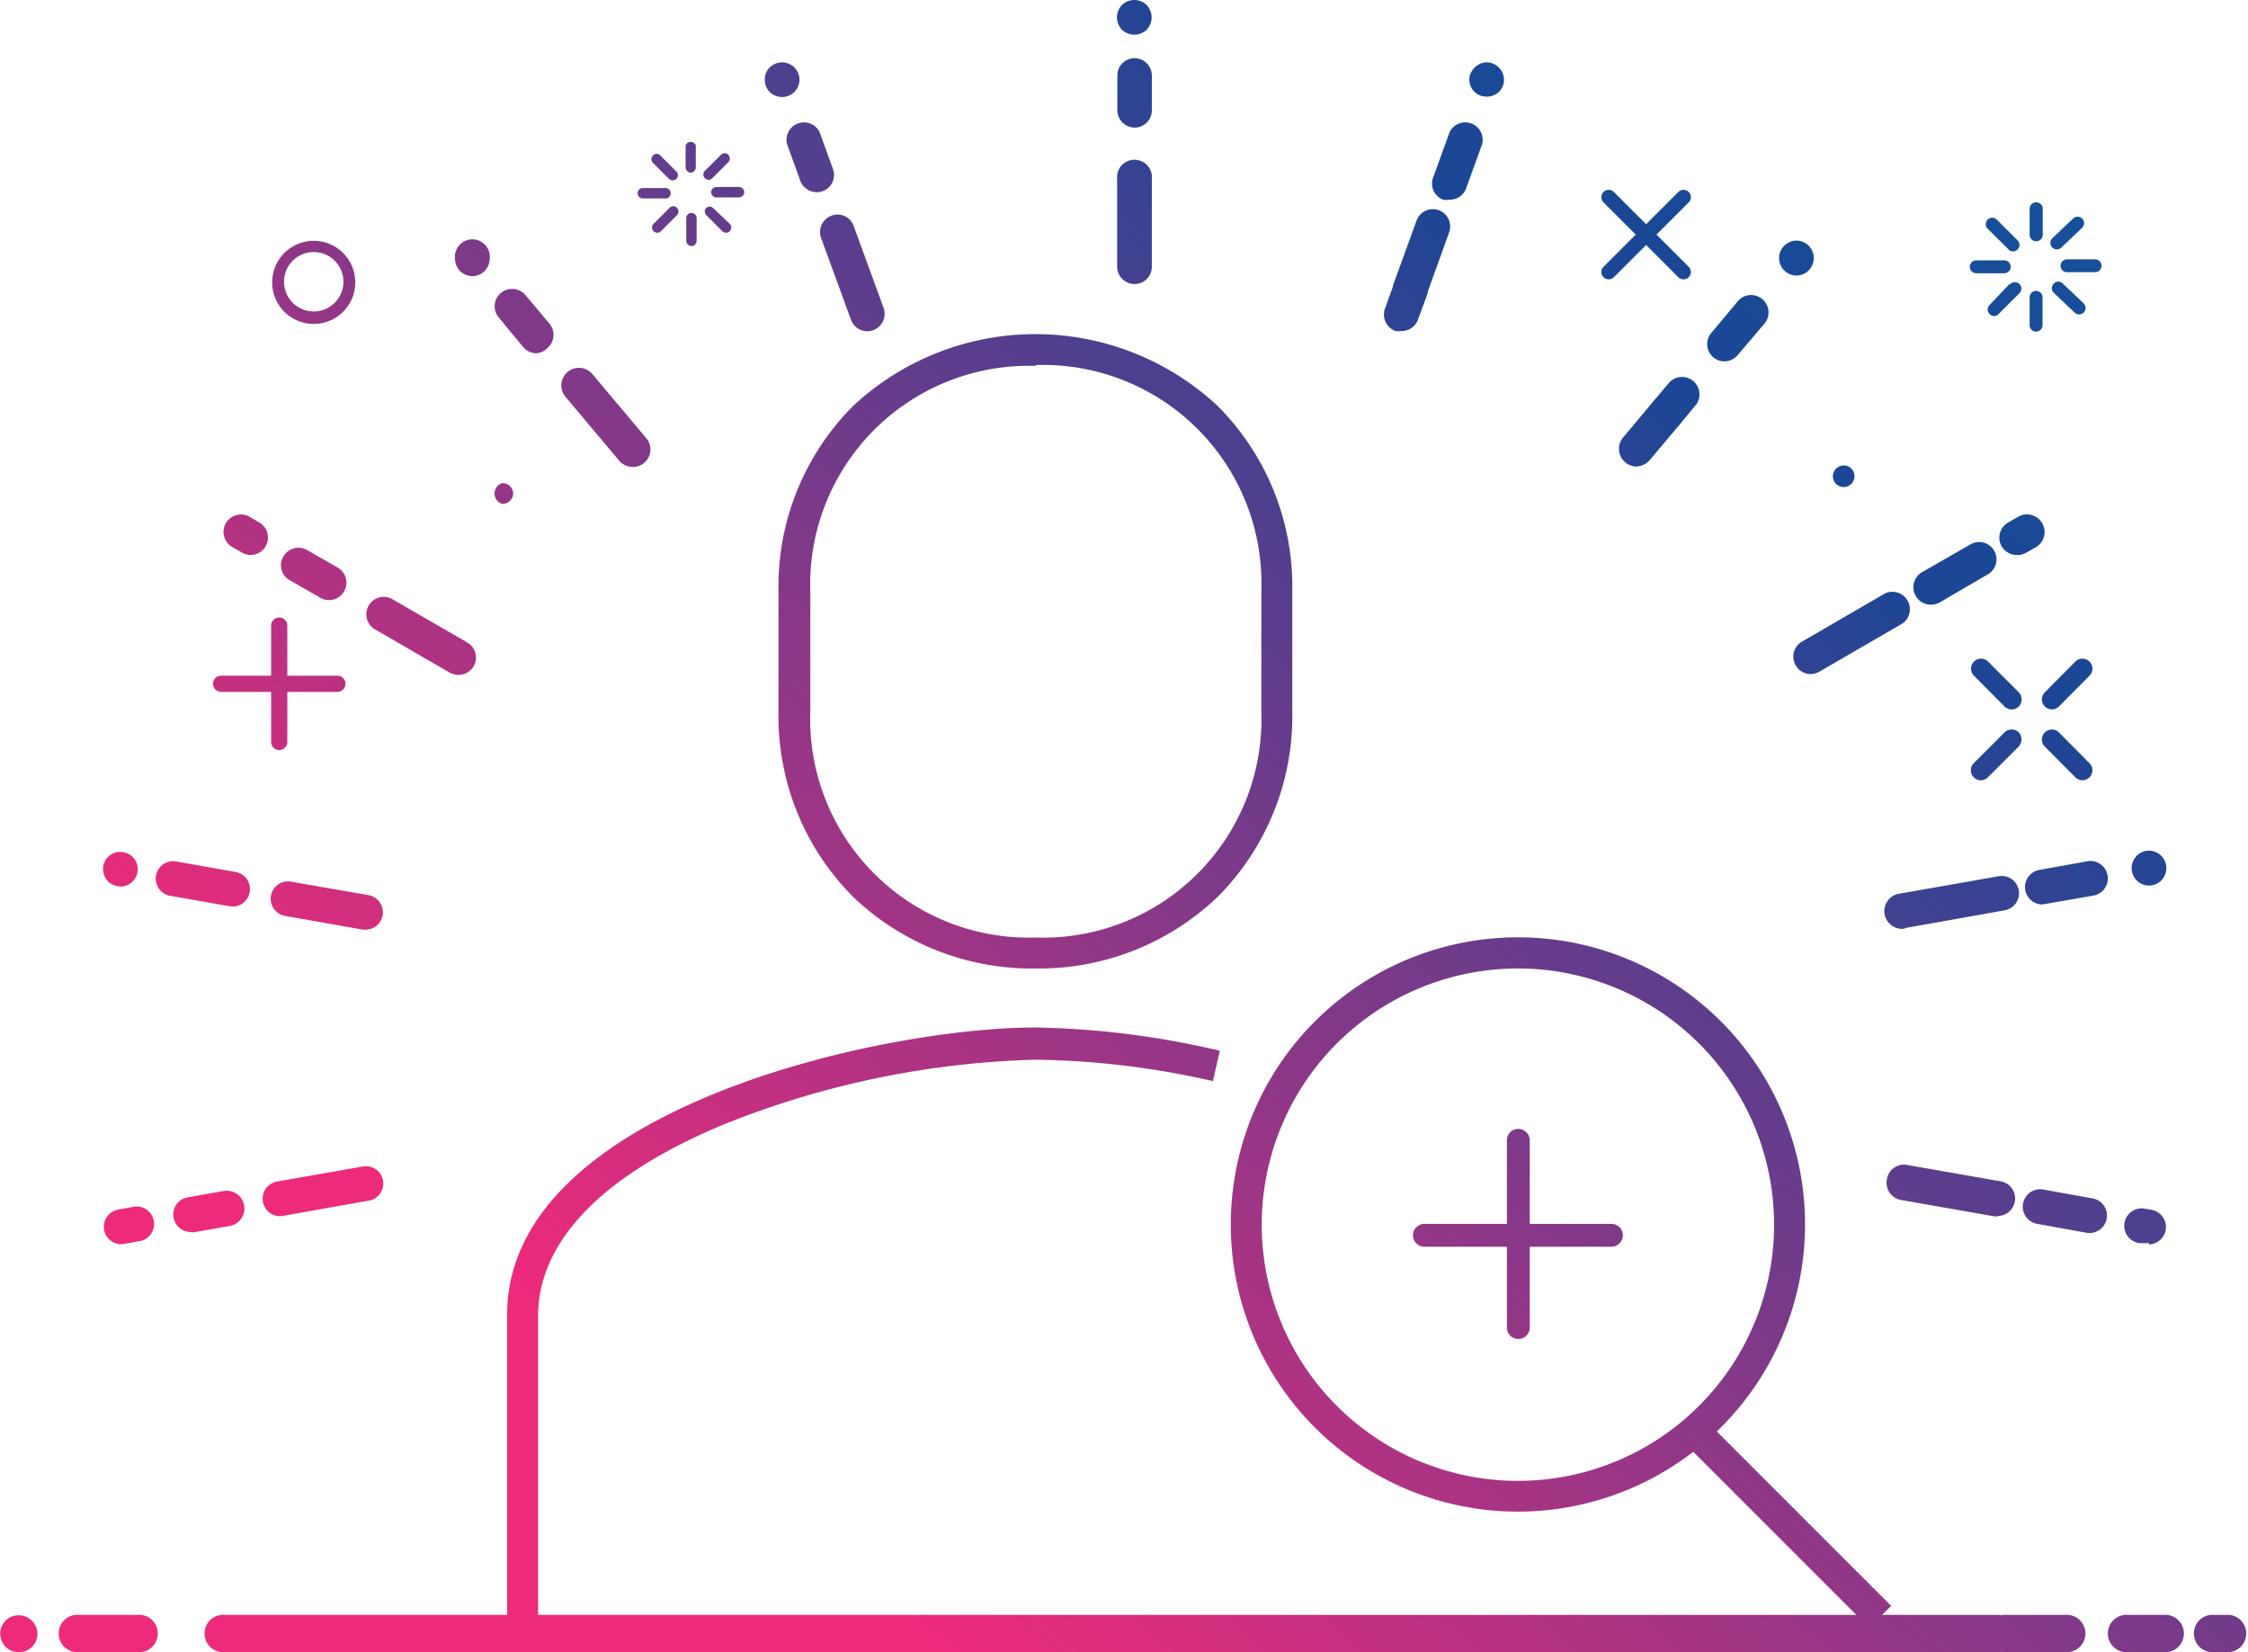 <svg xmlns="http://www.w3.org/2000/svg" xmlns:xlink="http://www.w3.org/1999/xlink" viewBox="0 0 108.2 79.51"><defs><style>.cls-1{fill:url(#linear-gradient);}.cls-2{fill:url(#linear-gradient-2);}.cls-3{fill:url(#linear-gradient-3);}.cls-4{fill:url(#linear-gradient-4);}.cls-5{fill:url(#linear-gradient-5);}.cls-6{fill:url(#linear-gradient-6);}.cls-7{fill:url(#linear-gradient-7);}.cls-8{fill:url(#linear-gradient-8);}.cls-9{fill:url(#linear-gradient-9);}.cls-10{fill:url(#linear-gradient-10);}.cls-11{fill:url(#linear-gradient-11);}.cls-12{fill:url(#linear-gradient-12);}.cls-13{fill:url(#linear-gradient-13);}.cls-14{fill:url(#linear-gradient-14);}.cls-15{fill:url(#linear-gradient-15);}.cls-16{fill:url(#linear-gradient-16);}.cls-17{fill:url(#linear-gradient-17);}.cls-18{fill:url(#linear-gradient-18);}.cls-19{fill:url(#linear-gradient-19);}.cls-20{fill:url(#linear-gradient-20);}.cls-21{fill:url(#linear-gradient-21);}.cls-22{fill:url(#linear-gradient-22);}.cls-23{fill:url(#linear-gradient-23);}.cls-24{fill:url(#linear-gradient-24);}.cls-25{fill:url(#linear-gradient-25);}.cls-26{fill:url(#linear-gradient-26);}.cls-27{fill:url(#linear-gradient-27);}.cls-28{fill:url(#linear-gradient-28);}.cls-29{fill:url(#linear-gradient-29);}.cls-30{fill:url(#linear-gradient-30);}.cls-31{fill:url(#linear-gradient-31);}.cls-32{fill:url(#linear-gradient-32);}.cls-33{fill:url(#linear-gradient-33);}.cls-34{fill:url(#linear-gradient-34);}.cls-35{fill:url(#linear-gradient-35);}.cls-36{fill:url(#linear-gradient-36);}.cls-37{fill:url(#linear-gradient-37);}.cls-38{fill:url(#linear-gradient-38);}.cls-39{fill:url(#linear-gradient-39);}.cls-40{fill:url(#linear-gradient-40);}.cls-41{fill:url(#linear-gradient-41);}.cls-42{fill:url(#linear-gradient-42);}.cls-43{fill:url(#linear-gradient-43);}.cls-44{fill:url(#linear-gradient-44);}.cls-45{fill:url(#linear-gradient-45);}.cls-46{fill:url(#linear-gradient-46);}.cls-47{fill:url(#linear-gradient-47);}.cls-48{fill:url(#linear-gradient-48);}.cls-49{fill:url(#linear-gradient-49);}.cls-50{fill:url(#linear-gradient-50);}.cls-51{fill:url(#linear-gradient-51);}.cls-52{fill:url(#linear-gradient-52);}.cls-53{fill:url(#linear-gradient-53);}.cls-54{fill:url(#linear-gradient-54);}.cls-55{fill:url(#linear-gradient-55);}.cls-56{fill:url(#linear-gradient-56);}.cls-57{fill:url(#linear-gradient-57);}.cls-58{fill:url(#linear-gradient-58);}.cls-59{fill:url(#linear-gradient-59);}.cls-60{fill:url(#linear-gradient-60);}.cls-61{fill:url(#linear-gradient-61);}.cls-62{fill:url(#linear-gradient-62);}.cls-63{fill:url(#linear-gradient-63);}.cls-64{fill:url(#linear-gradient-64);}.cls-65{fill:url(#linear-gradient-65);}.cls-66{fill:url(#linear-gradient-66);}.cls-67{fill:url(#linear-gradient-67);}.cls-68{fill:url(#linear-gradient-68);}.cls-69{fill:url(#linear-gradient-69);}.cls-70{fill:url(#linear-gradient-70);}.cls-71{fill:url(#linear-gradient-71);}.cls-72{fill:url(#linear-gradient-72);}.cls-73{fill:url(#linear-gradient-73);}.cls-74{fill:url(#linear-gradient-74);}.cls-75{fill:url(#linear-gradient-75);}.cls-76{fill:url(#linear-gradient-76);}.cls-77{fill:url(#linear-gradient-77);}</style><linearGradient id="linear-gradient" x1="81.08" y1="109.42" x2="184.48" y2="-13.72" gradientUnits="userSpaceOnUse"><stop offset="0" stop-color="#ee2a7b"/><stop offset="0.43" stop-color="#1c4695"/><stop offset="1" stop-color="#0073ad"/></linearGradient><linearGradient id="linear-gradient-2" x1="81.08" y1="109.42" x2="184.48" y2="-13.72" xlink:href="#linear-gradient"/><linearGradient id="linear-gradient-3" x1="78.94" y1="107.62" x2="182.33" y2="-15.52" xlink:href="#linear-gradient"/><linearGradient id="linear-gradient-4" x1="78.94" y1="107.62" x2="182.33" y2="-15.52" xlink:href="#linear-gradient"/><linearGradient id="linear-gradient-5" x1="75.84" y1="105.02" x2="179.23" y2="-18.12" xlink:href="#linear-gradient"/><linearGradient id="linear-gradient-6" x1="75.84" y1="105.02" x2="179.23" y2="-18.12" xlink:href="#linear-gradient"/><linearGradient id="linear-gradient-7" x1="49.75" y1="83.11" x2="153.14" y2="-40.03" xlink:href="#linear-gradient"/><linearGradient id="linear-gradient-8" x1="49.75" y1="83.11" x2="153.14" y2="-40.03" xlink:href="#linear-gradient"/><linearGradient id="linear-gradient-9" x1="21.41" y1="59.32" x2="124.8" y2="-63.82" xlink:href="#linear-gradient"/><linearGradient id="linear-gradient-10" x1="21.41" y1="59.32" x2="124.8" y2="-63.82" xlink:href="#linear-gradient"/><linearGradient id="linear-gradient-11" x1="18.88" y1="57.2" x2="122.28" y2="-65.95" xlink:href="#linear-gradient"/><linearGradient id="linear-gradient-12" x1="3.61" y1="44.37" x2="107" y2="-78.77" xlink:href="#linear-gradient"/><linearGradient id="linear-gradient-13" x1="6.22" y1="46.56" x2="109.61" y2="-76.58" xlink:href="#linear-gradient"/><linearGradient id="linear-gradient-14" x1="10.17" y1="49.88" x2="113.56" y2="-73.26" xlink:href="#linear-gradient"/><linearGradient id="linear-gradient-15" x1="-0.89" y1="40.59" x2="102.5" y2="-82.55" xlink:href="#linear-gradient"/><linearGradient id="linear-gradient-16" x1="2.04" y1="43.05" x2="105.43" y2="-80.09" xlink:href="#linear-gradient"/><linearGradient id="linear-gradient-17" x1="6.64" y1="46.92" x2="110.03" y2="-76.22" xlink:href="#linear-gradient"/><linearGradient id="linear-gradient-18" x1="-0.71" y1="40.75" x2="102.68" y2="-82.39" xlink:href="#linear-gradient"/><linearGradient id="linear-gradient-19" x1="2.1" y1="43.1" x2="105.49" y2="-80.04" xlink:href="#linear-gradient"/><linearGradient id="linear-gradient-20" x1="6.58" y1="46.86" x2="109.97" y2="-76.28" xlink:href="#linear-gradient"/><linearGradient id="linear-gradient-21" x1="3.64" y1="44.39" x2="107.03" y2="-78.75" xlink:href="#linear-gradient"/><linearGradient id="linear-gradient-22" x1="6.3" y1="46.63" x2="109.69" y2="-76.51" xlink:href="#linear-gradient"/><linearGradient id="linear-gradient-23" x1="10.34" y1="50.02" x2="113.73" y2="-73.12" xlink:href="#linear-gradient"/><linearGradient id="linear-gradient-24" x1="12.3" y1="51.67" x2="115.69" y2="-71.47" xlink:href="#linear-gradient"/><linearGradient id="linear-gradient-25" x1="14.24" y1="53.29" x2="117.63" y2="-69.85" xlink:href="#linear-gradient"/><linearGradient id="linear-gradient-26" x1="16.98" y1="55.6" x2="120.37" y2="-67.54" xlink:href="#linear-gradient"/><linearGradient id="linear-gradient-27" x1="69.27" y1="99.5" x2="172.66" y2="-23.64" xlink:href="#linear-gradient"/><linearGradient id="linear-gradient-28" x1="66.65" y1="97.3" x2="170.04" y2="-25.84" xlink:href="#linear-gradient"/><linearGradient id="linear-gradient-29" x1="62.93" y1="94.18" x2="166.32" y2="-28.96" xlink:href="#linear-gradient"/><linearGradient id="linear-gradient-30" x1="60.88" y1="92.46" x2="164.28" y2="-30.68" xlink:href="#linear-gradient"/><linearGradient id="linear-gradient-31" x1="58.9" y1="90.8" x2="162.3" y2="-32.34" xlink:href="#linear-gradient"/><linearGradient id="linear-gradient-32" x1="56.16" y1="88.49" x2="159.55" y2="-34.65" xlink:href="#linear-gradient"/><linearGradient id="linear-gradient-33" x1="49.39" y1="82.81" x2="152.78" y2="-40.33" xlink:href="#linear-gradient"/><linearGradient id="linear-gradient-34" x1="48.42" y1="81.99" x2="151.81" y2="-41.15" xlink:href="#linear-gradient"/><linearGradient id="linear-gradient-35" x1="46.93" y1="80.74" x2="150.32" y2="-42.4" xlink:href="#linear-gradient"/><linearGradient id="linear-gradient-36" x1="36.47" y1="71.96" x2="139.86" y2="-51.18" xlink:href="#linear-gradient"/><linearGradient id="linear-gradient-37" x1="36.48" y1="71.97" x2="139.87" y2="-51.17" xlink:href="#linear-gradient"/><linearGradient id="linear-gradient-38" x1="36.47" y1="71.96" x2="139.87" y2="-51.18" xlink:href="#linear-gradient"/><linearGradient id="linear-gradient-39" x1="36.47" y1="71.96" x2="139.87" y2="-51.18" xlink:href="#linear-gradient"/><linearGradient id="linear-gradient-40" x1="23.49" y1="61.06" x2="126.88" y2="-62.08" xlink:href="#linear-gradient"/><linearGradient id="linear-gradient-41" x1="24.57" y1="61.97" x2="127.96" y2="-61.17" xlink:href="#linear-gradient"/><linearGradient id="linear-gradient-42" x1="25.88" y1="63.07" x2="129.27" y2="-60.07" xlink:href="#linear-gradient"/><linearGradient id="linear-gradient-43" x1="26.47" y1="63.56" x2="129.86" y2="-59.58" xlink:href="#linear-gradient"/><linearGradient id="linear-gradient-44" x1="12.07" y1="51.48" x2="115.47" y2="-71.66" xlink:href="#linear-gradient"/><linearGradient id="linear-gradient-45" x1="13.87" y1="52.99" x2="117.27" y2="-70.15" xlink:href="#linear-gradient"/><linearGradient id="linear-gradient-46" x1="16.95" y1="55.57" x2="120.34" y2="-67.57" xlink:href="#linear-gradient"/><linearGradient id="linear-gradient-47" x1="41.75" y1="76.39" x2="145.14" y2="-46.74" xlink:href="#linear-gradient"/><linearGradient id="linear-gradient-48" x1="42.15" y1="76.73" x2="145.54" y2="-46.41" xlink:href="#linear-gradient"/><linearGradient id="linear-gradient-49" x1="43.3" y1="77.69" x2="146.69" y2="-45.45" xlink:href="#linear-gradient"/><linearGradient id="linear-gradient-50" x1="44.51" y1="78.71" x2="147.9" y2="-44.43" xlink:href="#linear-gradient"/><linearGradient id="linear-gradient-51" x1="45.09" y1="79.2" x2="148.48" y2="-43.94" xlink:href="#linear-gradient"/><linearGradient id="linear-gradient-52" x1="44.69" y1="78.86" x2="148.08" y2="-44.28" xlink:href="#linear-gradient"/><linearGradient id="linear-gradient-53" x1="43.55" y1="77.9" x2="146.94" y2="-45.24" xlink:href="#linear-gradient"/><linearGradient id="linear-gradient-54" x1="42.33" y1="76.88" x2="145.72" y2="-46.26" xlink:href="#linear-gradient"/><linearGradient id="linear-gradient-55" x1="2.37" y1="43.33" x2="105.76" y2="-79.81" xlink:href="#linear-gradient"/><linearGradient id="linear-gradient-56" x1="2.69" y1="43.6" x2="106.08" y2="-79.54" xlink:href="#linear-gradient"/><linearGradient id="linear-gradient-57" x1="3.62" y1="44.38" x2="107.01" y2="-78.76" xlink:href="#linear-gradient"/><linearGradient id="linear-gradient-58" x1="4.6" y1="45.2" x2="107.99" y2="-77.94" xlink:href="#linear-gradient"/><linearGradient id="linear-gradient-59" x1="5.07" y1="45.59" x2="108.46" y2="-77.54" xlink:href="#linear-gradient"/><linearGradient id="linear-gradient-60" x1="4.74" y1="45.32" x2="108.14" y2="-77.82" xlink:href="#linear-gradient"/><linearGradient id="linear-gradient-61" x1="3.82" y1="44.55" x2="107.21" y2="-78.59" xlink:href="#linear-gradient"/><linearGradient id="linear-gradient-62" x1="2.83" y1="43.72" x2="106.23" y2="-79.42" xlink:href="#linear-gradient"/><linearGradient id="linear-gradient-63" x1="-4.83" y1="37.29" x2="98.56" y2="-85.85" xlink:href="#linear-gradient"/><linearGradient id="linear-gradient-64" x1="31.67" y1="67.93" x2="135.06" y2="-55.21" xlink:href="#linear-gradient"/><linearGradient id="linear-gradient-65" x1="3.73" y1="44.47" x2="107.12" y2="-78.67" xlink:href="#linear-gradient"/><linearGradient id="linear-gradient-66" x1="54.21" y1="86.86" x2="157.6" y2="-36.29" xlink:href="#linear-gradient"/><linearGradient id="linear-gradient-67" x1="53.89" y1="86.59" x2="157.28" y2="-36.55" xlink:href="#linear-gradient"/><linearGradient id="linear-gradient-68" x1="55.89" y1="88.26" x2="159.28" y2="-34.87" xlink:href="#linear-gradient"/><linearGradient id="linear-gradient-69" x1="52.21" y1="85.18" x2="155.6" y2="-37.96" xlink:href="#linear-gradient"/><linearGradient id="linear-gradient-70" x1="5.51" y1="45.96" x2="108.9" y2="-77.18" xlink:href="#linear-gradient"/><linearGradient id="linear-gradient-71" x1="42.98" y1="77.43" x2="146.37" y2="-45.71" xlink:href="#linear-gradient"/><linearGradient id="linear-gradient-72" x1="24.31" y1="61.75" x2="127.7" y2="-61.39" xlink:href="#linear-gradient"/><linearGradient id="linear-gradient-73" x1="31.6" y1="67.87" x2="134.99" y2="-55.27" xlink:href="#linear-gradient"/><linearGradient id="linear-gradient-74" x1="51.52" y1="84.6" x2="154.91" y2="-38.54" xlink:href="#linear-gradient"/><linearGradient id="linear-gradient-75" x1="66.34" y1="97.04" x2="169.73" y2="-26.1" gradientTransform="translate(77.17 -39.39) rotate(45)" xlink:href="#linear-gradient"/><linearGradient id="linear-gradient-76" x1="51.76" y1="84.8" x2="155.15" y2="-38.34" xlink:href="#linear-gradient"/><linearGradient id="linear-gradient-77" x1="51.76" y1="84.8" x2="155.15" y2="-38.34" xlink:href="#linear-gradient"/></defs><title>halo-person</title><g id="Layer_2" data-name="Layer 2"><g id="Layer_1-2" data-name="Layer 1"><path class="cls-1" d="M106.59,78.62h0Z"/><path class="cls-2" d="M107.31,79.51h-.72a.9.9,0,1,1,0-1.79h.72a.9.9,0,0,1,0,1.79Z"/><path class="cls-3" d="M102.45,78.62h0Z"/><path class="cls-4" d="M104.12,79.51h-1.67a.9.9,0,1,1,0-1.79h1.67a.9.9,0,1,1,0,1.79Z"/><path class="cls-5" d="M96.63,78.62h0Z"/><path class="cls-6" d="M99.38,79.51H96.63a.9.9,0,1,1,0-1.79h2.75a.9.9,0,1,1,0,1.79Z"/><path class="cls-7" d="M10.84,78.62h0Z"/><path class="cls-8" d="M96.2,79.51H10.84a.9.9,0,1,1,0-1.79H96.2a.9.9,0,0,1,0,1.79Z"/><path class="cls-9" d="M3.82,78.62h0Z"/><path class="cls-10" d="M6.6,79.51H3.82a.9.9,0,1,1,0-1.79H6.6a.9.9,0,1,1,0,1.79Z"/><path class="cls-11" d="M.9,79.51a.9.9,0,0,1-.64-.26A.91.91,0,0,1,.26,78a.9.9,0,0,1,.64-.26.88.88,0,0,1,.63.26.88.88,0,0,1,0,1.27A.88.88,0,0,1,.9,79.51Z"/><path class="cls-12" d="M37.64,4.67a.87.87,0,0,1-.59-.24.85.85,0,0,1-.24-.6.82.82,0,0,1,.24-.59A.87.87,0,0,1,37.64,3a.85.85,0,0,1,.59.24.83.83,0,0,1,.25.59.84.84,0,0,1-.84.84Z"/><path class="cls-13" d="M39.31,9.25a.85.85,0,0,1-.79-.55l-.64-1.77a.84.84,0,0,1,1.57-.57l.64,1.77A.83.83,0,0,1,39.6,9.2.77.77,0,0,1,39.31,9.25Z"/><path class="cls-14" d="M41.74,15.94a.83.83,0,0,1-.78-.55l-1.44-3.94a.84.84,0,0,1,.5-1.07.82.82,0,0,1,1.07.5l1.44,3.94a.84.84,0,0,1-.5,1.07A.71.71,0,0,1,41.74,15.94Z"/><path class="cls-15" d="M22.73,13.29a.85.85,0,0,1-.59-.25.87.87,0,0,1-.24-.59.84.84,0,1,1,1.67,0,.87.87,0,0,1-.24.59A.86.86,0,0,1,22.73,13.29Z"/><path class="cls-16" d="M25.82,17a.81.81,0,0,1-.64-.3L24,15.27a.83.83,0,0,1,.11-1.17.84.84,0,0,1,1.18.1l1.16,1.38a.84.84,0,0,1-.11,1.18A.81.81,0,0,1,25.82,17Z"/><path class="cls-17" d="M30.45,22.47a.84.84,0,0,1-.64-.29L27.22,19.1A.84.84,0,0,1,28.51,18l2.58,3.07A.84.84,0,0,1,31,22.28.8.8,0,0,1,30.45,22.47Z"/><path class="cls-18" d="M12.08,26.71a.78.78,0,0,1-.42-.11l-.4-.23a.84.84,0,1,1,.83-1.45l.4.23a.84.84,0,0,1-.41,1.56Z"/><path class="cls-19" d="M15.84,28.88a.78.78,0,0,1-.42-.11l-1.48-.85a.82.82,0,0,1-.3-1.14.84.84,0,0,1,1.14-.31l1.48.85a.83.83,0,0,1,.3,1.14A.82.82,0,0,1,15.84,28.88Z"/><path class="cls-20" d="M22.06,32.48a.94.94,0,0,1-.42-.11L18,30.26a.84.84,0,0,1,.84-1.45l3.65,2.11a.84.84,0,0,1,.31,1.14A.85.85,0,0,1,22.06,32.48Z"/><path class="cls-21" d="M5.79,42.66a.87.87,0,0,1-.59-.24.89.89,0,0,1-.24-.6A.82.82,0,0,1,5.79,41a.85.85,0,0,1,.59.24.83.83,0,0,1,.25.59.84.84,0,0,1-.84.84Z"/><path class="cls-22" d="M11.23,43.62h-.15l-2.95-.52a.84.84,0,0,1,.29-1.65l2.95.52a.84.84,0,0,1-.14,1.66Z"/><path class="cls-23" d="M17.61,44.74h-.15l-3.73-.66A.83.83,0,1,1,14,42.43l3.73.65a.84.84,0,0,1,.68,1A.83.83,0,0,1,17.61,44.74Z"/><path class="cls-24" d="M5.8,59.88a.84.84,0,0,1-.14-1.66l.71-.13a.84.84,0,1,1,.29,1.65L6,59.86Z"/><path class="cls-25" d="M9.15,59.29A.84.84,0,0,1,9,57.63l1.76-.31A.83.83,0,1,1,11.06,59l-1.76.31Z"/><path class="cls-26" d="M13.45,58.53a.84.84,0,0,1-.15-1.66l4.17-.73a.83.83,0,1,1,.29,1.64l-4.17.74Z"/><path class="cls-27" d="M103.44,59.83h-.14l-.3,0a.84.84,0,1,1,.29-1.65l.3.05a.84.84,0,0,1-.15,1.66Z"/><path class="cls-28" d="M100.64,59.34l-.15,0L98,58.89a.84.84,0,0,1,.3-1.65l2.45.44a.84.84,0,0,1-.14,1.66Z"/><path class="cls-29" d="M96.13,58.54H96l-4.51-.79a.84.84,0,0,1-.67-1,.83.83,0,0,1,1-.68l4.51.79a.84.84,0,0,1-.15,1.66Z"/><path class="cls-30" d="M103.43,42.62a.83.83,0,0,1-.59-.25.87.87,0,0,1-.24-.59.85.85,0,0,1,.24-.59.83.83,0,0,1,.59-.25.84.84,0,0,1,.84.84.87.87,0,0,1-.24.59A.86.86,0,0,1,103.43,42.62Z"/><path class="cls-31" d="M98.27,43.53a.84.84,0,0,1-.14-1.66l2.4-.43a.84.84,0,0,1,.29,1.65l-2.4.42Z"/><path class="cls-32" d="M91.62,44.7A.84.84,0,0,1,91.48,43l4.72-.83a.83.83,0,1,1,.29,1.64l-4.72.84Z"/><path class="cls-33" d="M97.07,26.71a.85.85,0,0,1-.73-.42.84.84,0,0,1,.31-1.14l.47-.27A.84.84,0,0,1,98,26.33l-.48.27A.77.77,0,0,1,97.07,26.71Z"/><path class="cls-34" d="M92.93,29.1a.82.82,0,0,1-.72-.42.83.83,0,0,1,.3-1.14l2.33-1.34a.83.83,0,0,1,.84,1.44L93.35,29A.88.88,0,0,1,92.93,29.1Z"/><path class="cls-35" d="M87.15,32.44a.82.82,0,0,1-.72-.42.83.83,0,0,1,.3-1.14l4-2.32A.84.84,0,0,1,91.58,30l-4,2.32A.91.91,0,0,1,87.15,32.44Z"/><path class="cls-36" d="M86.47,13.26a.86.86,0,0,1-.6-.25.87.87,0,0,1-.24-.59.84.84,0,0,1,.84-.84.83.83,0,0,1,.59.25.85.85,0,0,1,.24.59.87.87,0,0,1-.24.59A.83.83,0,0,1,86.47,13.26Z"/><path class="cls-37" d="M83,17.39a.8.8,0,0,1-.53-.19.83.83,0,0,1-.1-1.18l1.23-1.47a.84.84,0,1,1,1.28,1.08L83.63,17.1A.84.84,0,0,1,83,17.39Z"/><path class="cls-38" d="M80.21,20.71a.85.85,0,0,1-.64-1.38l.79-.94a.84.84,0,0,1,1.28,1.08l-.78.94A.88.88,0,0,1,80.21,20.71Z"/><path class="cls-39" d="M78.75,22.45a.85.85,0,0,1-.64-1.38l1.46-1.74a.84.84,0,0,1,1.29,1.08L79.4,22.15A.88.88,0,0,1,78.75,22.45Z"/><path class="cls-40" d="M71.55,4.65a.82.82,0,0,1-.83-.83A.85.85,0,0,1,71,3.23.83.83,0,0,1,71.55,3a.85.85,0,0,1,.84.84.83.83,0,0,1-.25.59A.85.85,0,0,1,71.55,4.65Z"/><path class="cls-41" d="M69.75,9.61a.74.74,0,0,1-.29,0A.83.83,0,0,1,69,8.49l.77-2.13a.84.84,0,0,1,1.57.57l-.77,2.13A.83.83,0,0,1,69.75,9.61Z"/><path class="cls-42" d="M67.88,14.74a.92.92,0,0,1-.28-.05.84.84,0,0,1-.51-1.07l1.09-3a.83.83,0,1,1,1.57.56l-1.08,3A.85.85,0,0,1,67.88,14.74Z"/><path class="cls-43" d="M67.45,15.93a1,1,0,0,1-.29,0,.85.85,0,0,1-.5-1.08l.43-1.18a.84.84,0,0,1,1.08-.5.85.85,0,0,1,.5,1.07l-.44,1.19A.83.83,0,0,1,67.45,15.93Z"/><path class="cls-44" d="M54.6,1.67a.89.89,0,0,1-.6-.24.87.87,0,0,1-.24-.59A.89.89,0,0,1,54,.24.89.89,0,0,1,54.6,0a.87.87,0,0,1,.59.24.89.89,0,0,1,.24.6.87.87,0,0,1-.24.59A.87.87,0,0,1,54.6,1.67Z"/><path class="cls-45" d="M54.6,6.14h0a.84.84,0,0,1-.82-.85l0-1.67a.83.83,0,0,1,.84-.82h0a.84.84,0,0,1,.82.85l0,1.67A.83.83,0,0,1,54.6,6.14Z"/><path class="cls-46" d="M54.6,13.67h0a.84.84,0,0,1-.83-.84l0-4.21a.84.84,0,1,1,1.67,0l0,4.21A.83.83,0,0,1,54.6,13.67Z"/><path class="cls-47" d="M96.67,12a.29.29,0,0,0,.44,0,.3.3,0,0,0,0-.43l-1-1a.31.31,0,1,0-.44.44Z"/><path class="cls-48" d="M96.78,12.84a.31.31,0,0,0-.31-.31H95.12a.31.31,0,0,0,0,.62h1.35A.31.31,0,0,0,96.78,12.84Z"/><path class="cls-49" d="M96.71,13.68l-.95,1a.3.3,0,0,0,0,.43.29.29,0,0,0,.44,0l1-1a.31.31,0,1,0-.44-.44Z"/><path class="cls-50" d="M98,14a.31.31,0,0,0-.31.31v1.34a.31.31,0,1,0,.62,0V14.33A.31.31,0,0,0,98,14Z"/><path class="cls-51" d="M99.29,13.65a.3.3,0,0,0-.44,0,.31.31,0,0,0,0,.44l1,.95a.31.31,0,0,0,.44,0,.31.31,0,0,0,0-.44Z"/><path class="cls-52" d="M100.84,12.48H99.49a.31.31,0,1,0,0,.62h1.35a.31.31,0,1,0,0-.62Z"/><path class="cls-53" d="M99,12a.31.31,0,0,0,.22-.09l1-.95a.31.31,0,0,0-.44-.44l-1,.95a.31.31,0,0,0,0,.44A.31.31,0,0,0,99,12Z"/><path class="cls-54" d="M98,11.61a.31.31,0,0,0,.32-.31V10a.32.32,0,0,0-.63,0V11.3A.31.31,0,0,0,98,11.61Z"/><path class="cls-55" d="M32.2,8.61a.24.24,0,0,0,.18.07.23.23,0,0,0,.17-.07.25.25,0,0,0,0-.36l-.77-.77a.24.24,0,0,0-.35,0,.25.25,0,0,0,0,.36Z"/><path class="cls-56" d="M32.28,9.3A.25.25,0,0,0,32,9.05H30.94a.25.25,0,0,0,0,.5H32A.25.25,0,0,0,32.28,9.3Z"/><path class="cls-57" d="M32.23,10l-.77.77a.25.25,0,0,0,0,.36.24.24,0,0,0,.18.07.22.22,0,0,0,.17-.07l.77-.77a.25.25,0,0,0,0-.36A.24.24,0,0,0,32.23,10Z"/><path class="cls-58" d="M33.28,10.25a.25.25,0,0,0-.25.25v1.09a.25.25,0,1,0,.5,0V10.5A.25.25,0,0,0,33.28,10.25Z"/><path class="cls-59" d="M34.31,10A.24.24,0,0,0,34,10a.25.25,0,0,0,0,.36l.77.77a.24.24,0,0,0,.18.07.22.22,0,0,0,.17-.07.25.25,0,0,0,0-.36Z"/><path class="cls-60" d="M35.57,9H34.48a.25.25,0,0,0,0,.5h1.09a.25.25,0,0,0,0-.5Z"/><path class="cls-61" d="M34.11,8.65a.22.22,0,0,0,.17-.07l.77-.77a.25.25,0,0,0,0-.36.24.24,0,0,0-.35,0l-.77.77a.25.25,0,0,0,0,.36A.24.24,0,0,0,34.11,8.65Z"/><path class="cls-62" d="M33.24,8.31a.26.26,0,0,0,.25-.25V7A.26.26,0,0,0,33,7V8.06A.26.26,0,0,0,33.24,8.31Z"/><path class="cls-63" d="M15.1,15.59a2,2,0,1,1,2-2A2,2,0,0,1,15.1,15.59Zm0-3.46a1.43,1.43,0,1,0,1.43,1.43A1.43,1.43,0,0,0,15.1,12.13Z"/><path class="cls-64" d="M81.28,12.84l-1.55-1.55,1.55-1.55a.35.35,0,0,0-.5-.5l-1.55,1.55L77.68,9.24a.35.35,0,0,0-.5.5l1.55,1.55-1.55,1.55a.35.35,0,0,0,.5.5l1.55-1.55,1.55,1.55a.35.35,0,0,0,.5-.5Z"/><path class="cls-65" d="M10.64,33.3h2.41v2.41a.39.39,0,0,0,.39.39.4.4,0,0,0,.39-.39V33.3h2.41a.4.4,0,0,0,.39-.39.39.39,0,0,0-.39-.39H13.83V30.11a.39.39,0,0,0-.39-.39.38.38,0,0,0-.39.39v2.41H10.64a.39.39,0,0,0-.39.39A.4.4,0,0,0,10.64,33.3Z"/><path class="cls-66" d="M100.57,31.84a.48.48,0,0,0-.68,0l-1.47,1.48a.48.48,0,1,0,.68.68l1.47-1.48A.48.48,0,0,0,100.57,31.84Z"/><path class="cls-67" d="M97.17,35.25a.49.49,0,0,0-.69,0L95,36.73a.48.48,0,1,0,.68.68l1.48-1.48A.5.5,0,0,0,97.17,35.25Z"/><path class="cls-68" d="M99.89,37.41a.48.48,0,0,0,.68-.68L99.1,35.25a.48.48,0,1,0-.68.68Z"/><path class="cls-69" d="M97.17,33.32l-1.48-1.48a.48.48,0,1,0-.68.68L96.48,34a.49.49,0,0,0,.69,0A.5.5,0,0,0,97.17,33.32Z"/><path class="cls-70" d="M24.7,23.73a.52.52,0,0,1-.52.52.52.52,0,0,1,0-1A.52.52,0,0,1,24.7,23.73Z"/><path class="cls-71" d="M89.26,22.92a.52.52,0,0,1-.52.52.52.52,0,0,1-.52-.52.53.53,0,0,1,.52-.52A.52.52,0,0,1,89.26,22.92Z"/><path class="cls-72" d="M49.84,46.61a12.44,12.44,0,0,1-8.77-3.44,12.31,12.31,0,0,1-3.6-8.92V28.44a12.29,12.29,0,0,1,3.6-8.91,12.86,12.86,0,0,1,17.53,0,12.29,12.29,0,0,1,3.6,8.91v5.81a12.31,12.31,0,0,1-3.6,8.92A12.44,12.44,0,0,1,49.84,46.61Zm0-29A10.52,10.52,0,0,0,39,28.44v5.81A10.52,10.52,0,0,0,49.84,45.12,10.51,10.51,0,0,0,60.71,34.25V28.44A10.51,10.51,0,0,0,49.84,17.57Z"/><path class="cls-73" d="M25.9,78.26H24.41v-15c0-9.84,17.94-13.81,25.43-13.81a41.36,41.36,0,0,1,8.87,1.12l-.33,1.46A40.34,40.34,0,0,0,49.84,51a43.19,43.19,0,0,0-15.11,3.16c-7.3,3.07-8.83,6.68-8.83,9.16Z"/><path class="cls-74" d="M73.07,72.75A13.82,13.82,0,1,1,86.88,58.94,13.83,13.83,0,0,1,73.07,72.75Zm0-26.14A12.33,12.33,0,1,0,85.39,58.94,12.33,12.33,0,0,0,73.07,46.61Z"/><rect class="cls-75" x="85.39" y="67.3" width="1.49" height="12.32" transform="translate(-26.71 82.42) rotate(-45)"/><path class="cls-76" d="M77.56,60h-9a.55.55,0,0,1-.55-.55h0a.55.55,0,0,1,.55-.55h9a.55.55,0,0,1,.55.55h0A.55.55,0,0,1,77.56,60Z"/><path class="cls-77" d="M72.53,63.89v-9a.55.55,0,0,1,.55-.56h0a.56.56,0,0,1,.55.56v9a.55.55,0,0,1-.55.55h0A.55.55,0,0,1,72.53,63.89Z"/></g></g></svg>